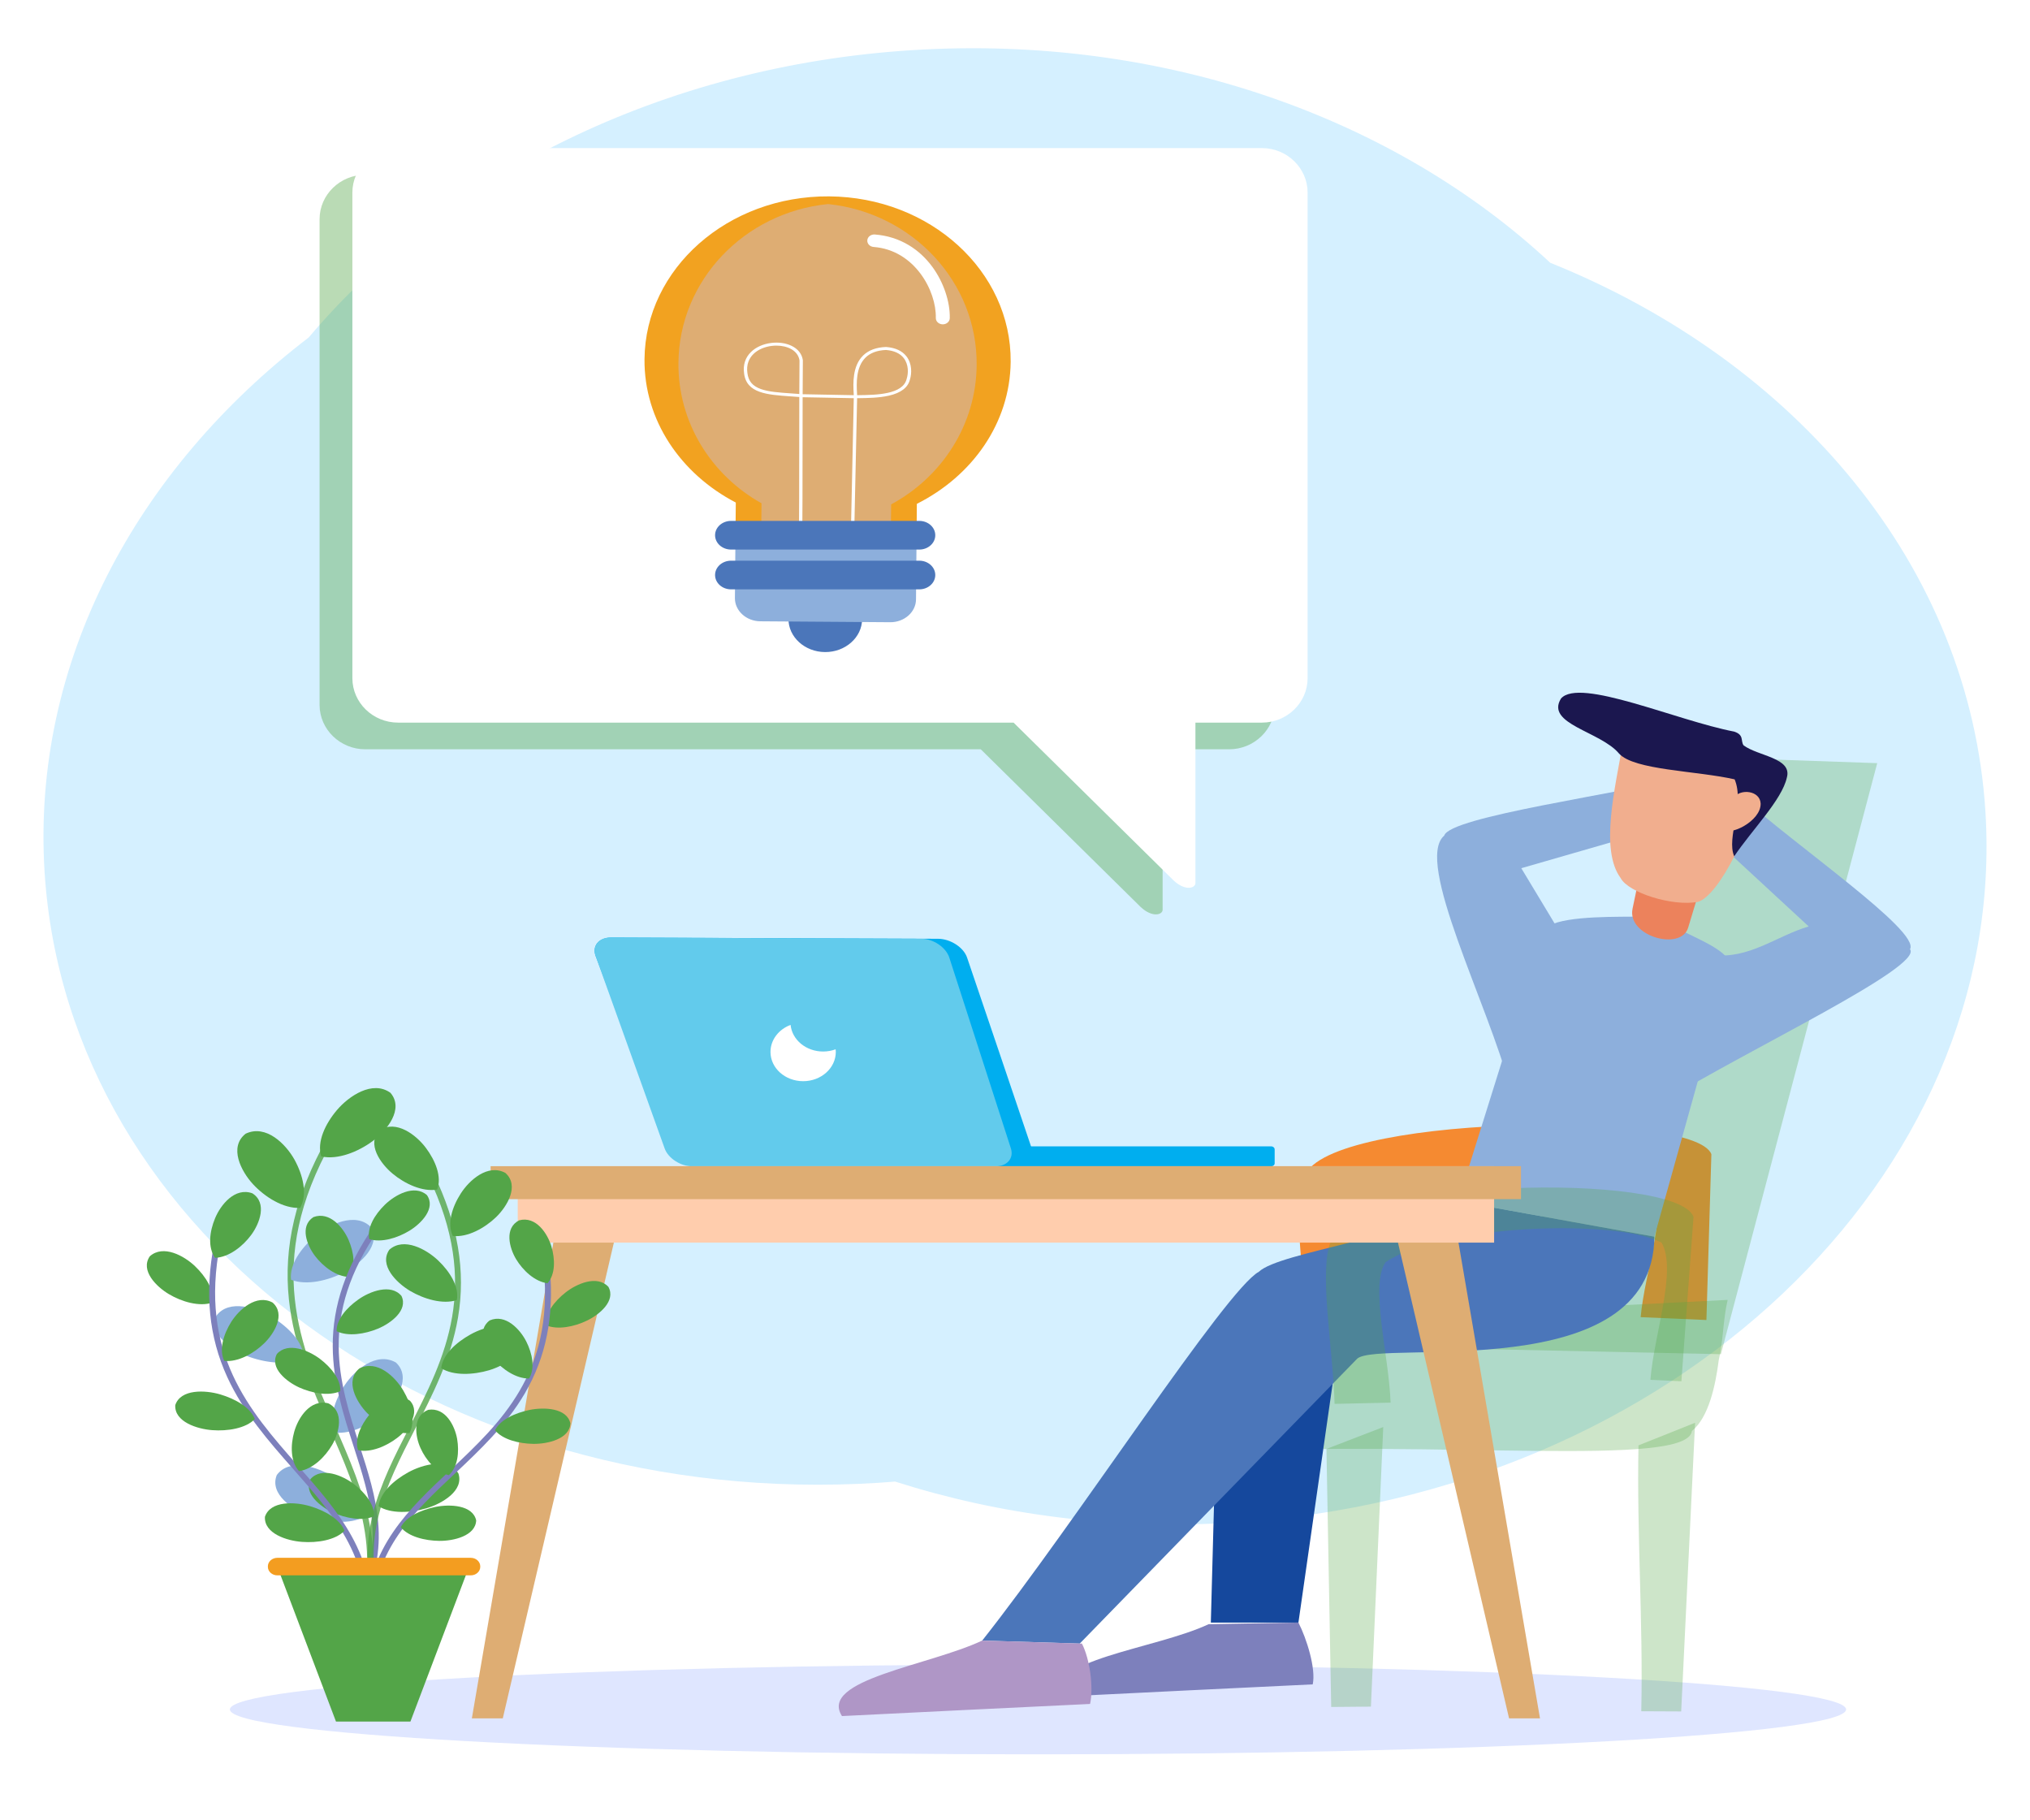 <svg width="473" height="424" viewBox="0 0 473 424" fill="none" xmlns="http://www.w3.org/2000/svg">
<rect x="0" y="0" width="473" height="424" fill="#333333" stroke="none"/>
<g clip-path="url(#clip0_133_95)">
<path d="M473 0H0V424H473V0Z" fill="white"/>
<path d="M212.547 11.683C271.352 7.974 325.164 27.612 361.21 61.214C418.454 84.248 459.025 131.836 462.614 189.076C467.942 274.13 389.609 348.282 287.647 354.694C259.694 356.459 232.877 352.929 208.557 345.154C207.264 345.266 205.971 345.355 204.656 345.445C102.694 351.857 15.734 288.116 10.384 203.084C7.353 154.513 31.606 109.494 71.931 78.618C103.563 41.218 154.165 15.347 212.547 11.683Z" fill="#D5F0FF"/>
<path fill-rule="evenodd" clip-rule="evenodd" d="M173.954 267.066H296.208C296.648 267.066 297.003 267.384 297.003 267.778V271.01C297.003 271.394 296.648 271.711 296.208 271.711H173.954C173.526 271.711 173.159 271.393 173.159 271.01V267.778C173.159 267.384 173.526 267.066 173.954 267.066Z" fill="#00AEEF"/>
<path fill-rule="evenodd" clip-rule="evenodd" d="M142.492 218.407C155.228 218.451 167.94 218.505 180.64 218.56C193.291 218.604 205.929 218.659 218.556 218.703C221.465 218.714 224.533 220.708 225.339 223.096C227.894 230.635 230.436 238.118 232.954 245.536C235.448 252.92 237.929 260.251 240.398 267.548C241.18 269.849 239.469 271.711 236.633 271.711C224.313 271.711 211.98 271.711 199.647 271.711C187.265 271.711 174.871 271.711 162.452 271.711C159.592 271.711 156.561 269.86 155.693 267.57C152.93 260.229 150.143 252.833 147.332 245.382C144.509 237.877 141.661 230.317 138.8 222.735C137.896 220.346 139.558 218.396 142.492 218.407Z" fill="#00AEEF"/>
<path fill-rule="evenodd" clip-rule="evenodd" d="M142.297 218.407C154.434 218.451 166.535 218.505 178.623 218.56C190.675 218.604 202.715 218.659 214.73 218.703C217.505 218.714 220.426 220.708 221.196 223.096C223.641 230.635 226.048 238.118 228.444 245.536C230.828 252.92 233.187 260.251 235.546 267.548C236.279 269.849 234.654 271.711 231.952 271.711C220.218 271.711 208.484 271.711 196.738 271.711C184.943 271.711 173.147 271.711 161.316 271.711C158.59 271.711 155.705 269.86 154.874 267.57C152.246 260.229 149.594 252.833 146.917 245.382C144.228 237.877 141.514 230.317 138.788 222.735C137.933 220.346 139.51 218.396 142.297 218.407Z" fill="#62CBEC"/>
<path fill-rule="evenodd" clip-rule="evenodd" d="M194.709 244.451C194.733 244.648 194.745 244.856 194.745 245.065C194.745 248.823 191.335 251.88 187.142 251.88C182.938 251.88 179.528 248.823 179.528 245.065C179.528 242.227 181.459 239.794 184.209 238.764C184.564 242.249 187.815 244.966 191.787 244.966C192.826 244.966 193.816 244.78 194.709 244.451Z" fill="white"/>
<path d="M241.852 408.7C345.566 408.7 430.15 404.007 430.15 398.243C430.15 392.486 345.566 387.785 241.852 387.785C138.151 387.785 53.567 392.486 53.567 398.243C53.567 404.007 138.151 408.7 241.852 408.7Z" fill="#DFE6FF"/>
<path fill-rule="evenodd" clip-rule="evenodd" d="M318.508 312.121C313.879 312.245 309.298 312.328 304.716 312.453C304.392 299.841 300.782 281.544 303.836 274.616C306.659 259.764 394.826 258.353 398.76 268.891L397.603 307.516L382.284 306.852C383.209 296.189 388.948 281.171 385.061 274.865C373.675 269.223 330.957 270.633 317.258 279.429C313.324 284.698 318.091 301.251 318.508 312.121Z" fill="#F58A31"/>
<path fill-rule="evenodd" clip-rule="evenodd" d="M402.555 302.828C401.445 307.557 401.583 312.162 400.473 316.892C399.732 322.659 398.159 330.21 394.225 333.363C393.16 341.992 336.002 335.479 281.343 338.299L285.647 308.76L402.555 302.828Z" fill="#53A548" fill-opacity="0.29"/>
<path fill-rule="evenodd" clip-rule="evenodd" d="M344.888 314.278L360.809 279.844L395.335 176.333L437.406 177.785L400.982 315.481L344.888 314.278Z" fill="#53A548" fill-opacity="0.29"/>
<path fill-rule="evenodd" clip-rule="evenodd" d="M283.704 327.139L283.102 341.992L282.13 378.003H302.54L313.509 301.417L283.704 327.139Z" fill="#15489D"/>
<path fill-rule="evenodd" clip-rule="evenodd" d="M388.486 226.823L398.945 222.467C407.508 223.546 413.941 218.028 421.438 215.829L394.317 190.771L405.008 184.962C418.337 197.035 447.495 216.907 445.042 221.139C448.189 225.246 406.998 244.662 387.977 256.403L388.486 226.823Z" fill="#8DAFDC"/>
<path fill-rule="evenodd" clip-rule="evenodd" d="M373.074 224.292L362.198 215.082L354.469 202.262L394.317 190.771L396.492 180.274C376.499 185.087 337.807 190.231 336.511 194.67C329.476 200.644 346.786 234 351.923 253.624L373.074 224.292Z" fill="#8DAFDC"/>
<path fill-rule="evenodd" clip-rule="evenodd" d="M380.664 213.547C373.259 213.589 362.151 213.547 359.513 216.7L339.751 279.844L385.477 288.1C391.494 266.609 397.233 246.032 403.25 224.5C402 221.181 395.937 218.94 390.661 216.202C387.329 215.331 383.996 214.418 380.664 213.547Z" fill="#8DAFDC"/>
<path fill-rule="evenodd" clip-rule="evenodd" d="M339.751 279.844L385.478 288.1C385.2 323.198 321.423 311.955 316.24 316.519L251.584 382.898L228.86 382.193C250.612 354.728 285.694 300.38 293.33 296.273C298.236 291.585 329.754 288.224 339.751 279.844Z" fill="#4B76BA"/>
<path fill-rule="evenodd" clip-rule="evenodd" d="M399.408 196.081L384.737 190.853L380.386 211.722C379.091 218.111 391.679 221.637 393.345 216.119L399.408 196.081Z" fill="#EC825C"/>
<path fill-rule="evenodd" clip-rule="evenodd" d="M410.47 179.527L378.165 172.931C376.314 183.676 372.75 197.948 377.61 204.544C379.368 207.946 389.643 211.224 395.613 210.104C400.38 208.817 408.85 192.637 410.47 179.527Z" fill="#F1AE8E"/>
<path fill-rule="evenodd" clip-rule="evenodd" d="M404.175 181.56C395.196 179.528 380.756 179.445 377.239 175.545C372.889 170.359 360.022 168.699 363.725 162.725C368.075 157.788 390.661 167.869 404.083 170.442C406.443 171.23 405.518 172.557 406.258 173.636C409.637 176.167 417.643 176.54 416.347 181.145C415.19 186.373 408.202 193.343 404.083 199.483C402.185 195.168 406.582 187.285 404.175 181.56Z" fill="#1B174F"/>
<path fill-rule="evenodd" clip-rule="evenodd" d="M401.861 193.094C402.555 190.688 403.296 188.281 403.99 185.833C405.471 183.676 410.053 184.133 410.238 187.161C410.377 191.393 402.694 194.919 401.861 193.094Z" fill="#F1AE8E"/>
<path fill-rule="evenodd" clip-rule="evenodd" d="M302.54 378.003L281.621 378.376C269.217 384.226 242.605 386.757 248.066 395.22C267.32 394.266 286.619 393.312 305.873 392.399C306.659 388.706 304.438 381.695 302.54 378.003Z" fill="#7D80BC"/>
<path fill-rule="evenodd" clip-rule="evenodd" d="M252.093 382.898L228.859 382.193C216.456 388.043 190.723 391.32 196.184 399.784C215.484 398.829 234.737 397.875 253.99 396.962C254.824 393.27 253.991 386.591 252.093 382.898Z" fill="#AF96C6"/>
<path fill-rule="evenodd" clip-rule="evenodd" d="M324.015 326.766C319.665 326.849 315.314 326.973 310.964 327.056C310.64 314.444 307.215 296.148 310.084 289.22C312.815 274.367 390.846 272.957 394.595 283.495L391.772 321.788L384.552 321.456C385.385 310.793 390.846 295.817 387.144 289.469C376.36 283.868 335.863 285.279 322.858 294.033C319.109 299.301 323.645 315.855 324.015 326.766Z" fill="#53A548" fill-opacity="0.29"/>
<path fill-rule="evenodd" clip-rule="evenodd" d="M322.303 332.45L309.066 337.553L310.177 397.668L319.433 397.585L322.303 332.45Z" fill="#53A548" fill-opacity="0.29"/>
<path fill-rule="evenodd" clip-rule="evenodd" d="M394.965 331.454L381.775 336.723C381.358 357.342 382.886 378.003 382.423 398.663L391.726 398.705L394.965 331.454Z" fill="#53A548" fill-opacity="0.29"/>
<path fill-rule="evenodd" clip-rule="evenodd" d="M144.444 283.457L129.675 285.164L109.944 400.328H117.151L144.444 283.457Z" fill="#DEAD73"/>
<path fill-rule="evenodd" clip-rule="evenodd" d="M324.329 283.457L339.098 285.164L358.829 400.328H351.621L324.329 283.457Z" fill="#DEAD73"/>
<path d="M348.136 271.678H120.636V289.488H348.136V271.678Z" fill="#FFCDAD"/>
<path d="M354.398 271.678H114.315V279.36H354.398V271.678Z" fill="#DEAD73"/>
<path fill-rule="evenodd" clip-rule="evenodd" d="M57.223 264.119C61.983 261.852 66.603 266.547 68.614 270.152C70.606 273.776 71.701 278.221 69.949 281.399C66.005 281.595 61.724 278.864 58.956 275.883C56.188 272.884 53.261 267.261 57.223 264.119Z" fill="#53A548"/>
<path d="M83.284 380.983L81.984 380.537C89.736 362.374 83.429 347.919 76.751 332.614C72.685 323.294 68.48 313.656 67.32 302.77C66.009 290.456 68.893 278.211 76.138 265.337L77.38 265.899C61.471 294.169 69.898 313.482 78.047 332.16C84.826 347.695 91.228 362.369 83.284 380.983Z" fill="#53A548" fill-opacity="0.8"/>
<path fill-rule="evenodd" clip-rule="evenodd" d="M86.398 285.844C82.793 282.256 76.64 285.237 73.374 288.022C70.128 290.789 67.38 294.627 67.818 298.143C71.442 299.554 76.52 298.322 80.264 296.358C84.008 294.413 88.907 290.021 86.398 285.844Z" fill="#8DAFDC"/>
<path fill-rule="evenodd" clip-rule="evenodd" d="M50.393 306.552C53.36 302.517 59.932 304.659 63.616 306.962C67.3 309.283 70.646 312.71 70.785 316.263C67.44 318.137 62.222 317.566 58.179 316.138C54.157 314.692 48.6 311.014 50.393 306.552Z" fill="#8DAFDC"/>
<path fill-rule="evenodd" clip-rule="evenodd" d="M92.253 317.423C87.712 314.817 82.674 319.173 80.364 322.618C78.034 326.081 76.541 330.437 78.014 333.721C81.937 334.203 86.458 331.794 89.485 329.027C92.512 326.242 95.917 320.851 92.253 317.423Z" fill="#8DAFDC"/>
<path fill-rule="evenodd" clip-rule="evenodd" d="M64.492 343.629C67.459 339.594 74.031 341.737 77.715 344.057C81.4 346.36 84.745 349.806 84.885 353.34C81.539 355.214 76.321 354.661 72.279 353.215C68.256 351.787 62.7 348.092 64.492 343.629Z" fill="#8DAFDC"/>
<path fill-rule="evenodd" clip-rule="evenodd" d="M90.978 254.586C86.776 251.569 81.24 255.389 78.512 258.603C75.803 261.798 73.792 265.993 74.847 269.403C78.691 270.278 83.471 268.314 86.816 265.85C90.162 263.387 94.205 258.353 90.978 254.586Z" fill="#53A548"/>
<path fill-rule="evenodd" clip-rule="evenodd" d="M73.017 283.545C76.821 282.117 79.987 285.991 81.222 288.865C82.456 291.739 82.954 295.184 81.361 297.487C78.334 297.398 75.287 295.059 73.415 292.614C71.543 290.168 69.751 285.687 73.017 283.545Z" fill="#53A548"/>
<path d="M83.917 374.238L82.668 373.688C89.956 360.392 86.286 349.017 82.399 336.974C80.023 329.611 77.567 321.999 77.53 313.614C77.489 304.124 80.646 294.95 87.183 285.571L88.364 286.232C74.084 306.719 78.991 321.923 83.736 336.627C87.699 348.908 91.443 360.509 83.917 374.238Z" fill="#7D80BC"/>
<path fill-rule="evenodd" clip-rule="evenodd" d="M93.549 301.914C91.079 298.951 86.16 300.843 83.472 302.753C80.764 304.664 78.374 307.413 78.434 310.126C81.102 311.429 85.045 310.786 88.052 309.537C91.06 308.287 95.142 305.252 93.549 301.914Z" fill="#53A548"/>
<path fill-rule="evenodd" clip-rule="evenodd" d="M64.514 315.428C67.082 312.554 71.922 314.589 74.55 316.57C77.179 318.57 79.449 321.39 79.29 324.103C76.582 325.317 72.659 324.568 69.711 323.229C66.744 321.872 62.801 318.712 64.514 315.428Z" fill="#53A548"/>
<path fill-rule="evenodd" clip-rule="evenodd" d="M95.54 326.335C92.294 324.068 88.112 327.067 86.081 329.548C84.05 332.03 82.576 335.261 83.433 337.849C86.38 338.474 90.004 336.921 92.533 334.993C95.062 333.065 98.089 329.173 95.54 326.335Z" fill="#53A548"/>
<path fill-rule="evenodd" clip-rule="evenodd" d="M72.36 344.561C74.929 341.669 79.788 343.722 82.417 345.704C85.025 347.703 87.316 350.524 87.136 353.237C84.448 354.451 80.505 353.701 77.558 352.344C74.61 351.006 70.647 347.846 72.36 344.561Z" fill="#53A548"/>
<path fill-rule="evenodd" clip-rule="evenodd" d="M99.463 278.404C96.516 275.833 91.995 278.404 89.665 280.671C87.335 282.938 85.483 286.009 86.041 288.669C88.889 289.579 92.672 288.383 95.421 286.705C98.149 285.045 101.634 281.456 99.463 278.404Z" fill="#53A548"/>
<path fill-rule="evenodd" clip-rule="evenodd" d="M106.806 343.249C104.416 339.554 98.481 341.143 95.096 343.017C91.691 344.892 88.544 347.784 88.226 350.908C91.093 352.711 95.733 352.461 99.378 351.372C103.022 350.283 108.16 347.284 106.806 343.249Z" fill="#53A548"/>
<path fill-rule="evenodd" clip-rule="evenodd" d="M117.759 273.254C113.676 271.022 109.315 274.968 107.344 278.074C105.352 281.18 104.137 285.054 105.511 287.946C108.996 288.303 112.939 286.089 115.568 283.572C118.177 281.055 121.084 276.217 117.759 273.254Z" fill="#53A548"/>
<path d="M88.001 375.446C82.022 358.593 88.523 345.896 95.406 332.453C103.666 316.32 112.207 299.638 99.755 273.931L101.032 273.434C106.714 285.167 108.572 296.143 106.711 306.99C105.066 316.575 100.798 324.911 96.671 332.974C89.904 346.191 83.512 358.675 89.327 375.068L88.001 375.446Z" fill="#53A548" fill-opacity="0.8"/>
<path fill-rule="evenodd" clip-rule="evenodd" d="M90.715 291.141C94.1 288.124 99.378 291.052 102.106 293.658C104.834 296.247 107.025 299.781 106.447 302.87C103.162 303.958 98.741 302.62 95.534 300.727C92.348 298.817 88.246 294.729 90.715 291.141Z" fill="#53A548"/>
<path fill-rule="evenodd" clip-rule="evenodd" d="M121.383 311.099C118.993 307.386 113.059 308.975 109.653 310.867C106.268 312.741 103.122 315.615 102.803 318.739C105.65 320.56 110.31 320.292 113.955 319.221C117.58 318.132 122.717 315.115 121.383 311.099Z" fill="#53A548"/>
<path fill-rule="evenodd" clip-rule="evenodd" d="M83.745 318.793C87.907 316.704 92.109 320.774 93.961 323.934C95.833 327.094 96.888 331.021 95.415 333.859C91.91 334.127 88.066 331.771 85.537 329.182C83.028 326.594 80.3 321.667 83.745 318.793Z" fill="#53A548"/>
<path fill-rule="evenodd" clip-rule="evenodd" d="M88.445 263.293C92.328 260.794 97.008 264.435 99.218 267.399C101.449 270.362 103.002 274.147 101.867 277.128C98.422 277.717 94.299 275.771 91.492 273.433C88.664 271.094 85.358 266.47 88.445 263.293Z" fill="#53A548"/>
<path fill-rule="evenodd" clip-rule="evenodd" d="M141.761 299.793C139.133 296.955 134.333 299.079 131.764 301.114C129.175 303.149 126.965 306.023 127.184 308.719C129.912 309.897 133.835 309.076 136.743 307.666C139.671 306.273 143.554 303.042 141.761 299.793Z" fill="#53A548"/>
<path d="M86.816 375.801L85.425 375.772C85.818 360.474 95.106 351.728 104.94 342.468C116.714 331.382 128.888 319.918 126.75 295.826L128.136 295.727C129.116 306.757 127.201 316.205 122.284 324.61C117.94 332.036 111.843 337.777 105.948 343.328C96.305 352.408 87.196 360.985 86.816 375.801Z" fill="#7D80BC"/>
<path fill-rule="evenodd" clip-rule="evenodd" d="M114.1 307.612C117.804 306.005 121.21 309.719 122.624 312.521C124.037 315.324 124.734 318.751 123.281 321.144C120.254 321.197 117.068 319.001 115.056 316.645C113.025 314.289 110.974 309.915 114.1 307.612Z" fill="#53A548"/>
<path fill-rule="evenodd" clip-rule="evenodd" d="M132.9 331.604C132.103 327.981 126.766 327.784 123.4 328.463C120.054 329.159 116.59 330.712 115.335 333.193C117.107 335.389 120.991 336.335 124.296 336.371C127.602 336.407 132.74 335.228 132.9 331.604Z" fill="#53A548"/>
<path fill-rule="evenodd" clip-rule="evenodd" d="M99.762 328.445C103.805 327.784 105.975 332.176 106.513 335.21C107.031 338.263 106.692 341.726 104.581 343.672C101.654 343.011 99.224 340.137 97.989 337.37C96.735 334.621 96.058 329.926 99.762 328.445Z" fill="#53A548"/>
<path fill-rule="evenodd" clip-rule="evenodd" d="M110.954 354.204C110.157 350.58 104.8 350.384 101.454 351.062C98.109 351.759 94.624 353.312 93.389 355.793C95.162 357.989 99.025 358.935 102.351 358.971C105.657 359.006 110.794 357.828 110.954 354.204Z" fill="#53A548"/>
<path fill-rule="evenodd" clip-rule="evenodd" d="M120.951 284.298C124.894 283.227 127.582 287.387 128.478 290.368C129.355 293.331 129.434 296.83 127.582 298.954C124.595 298.58 121.827 295.955 120.254 293.349C118.68 290.725 117.446 286.119 120.951 284.298Z" fill="#53A548"/>
<path fill-rule="evenodd" clip-rule="evenodd" d="M34.905 292.673C38.031 289.87 42.91 292.566 45.419 294.958C47.949 297.368 50 300.617 49.462 303.473C46.415 304.472 42.333 303.259 39.385 301.509C36.418 299.76 32.634 295.975 34.905 292.673Z" fill="#53A548"/>
<path d="M86.5 378.617L85.112 378.53C86.342 362.698 77.576 352.744 68.295 342.206C62.627 335.77 56.766 329.115 52.959 320.825C48.65 311.442 47.653 301.218 49.911 289.567L51.282 289.78C46.342 315.266 58.057 328.569 69.387 341.433C78.84 352.166 87.768 362.304 86.5 378.617Z" fill="#7D80BC"/>
<path fill-rule="evenodd" clip-rule="evenodd" d="M63.522 303.455C59.758 301.402 55.715 305.061 53.903 307.918C52.09 310.792 50.975 314.38 52.25 317.04C55.456 317.379 59.101 315.326 61.51 312.987C63.92 310.667 66.608 306.186 63.522 303.455Z" fill="#53A548"/>
<path fill-rule="evenodd" clip-rule="evenodd" d="M40.839 327.34C42.094 323.556 47.809 323.823 51.294 324.841C54.799 325.876 58.324 327.858 59.379 330.589C57.248 332.785 53.007 333.445 49.482 333.178C45.957 332.928 40.6 331.232 40.839 327.34Z" fill="#53A548"/>
<path fill-rule="evenodd" clip-rule="evenodd" d="M76.506 326.93C72.264 325.859 69.456 330.339 68.56 333.535C67.664 336.73 67.664 340.461 69.675 342.728C72.881 342.264 75.769 339.408 77.402 336.587C79.035 333.767 80.289 328.822 76.506 326.93Z" fill="#53A548"/>
<path fill-rule="evenodd" clip-rule="evenodd" d="M61.729 353.368C62.984 349.583 68.699 349.851 72.184 350.868C75.689 351.904 79.214 353.885 80.269 356.616C78.139 358.812 73.917 359.473 70.372 359.205C66.847 358.955 61.51 357.259 61.729 353.368Z" fill="#53A548"/>
<path fill-rule="evenodd" clip-rule="evenodd" d="M58.802 277.999C54.719 276.517 51.394 280.712 50.119 283.801C48.825 286.889 48.367 290.602 50.119 293.03C53.345 292.905 56.571 290.352 58.523 287.71C60.495 285.05 62.327 280.248 58.802 277.999Z" fill="#53A548"/>
<path fill-rule="evenodd" clip-rule="evenodd" d="M95.632 401.064L98.141 394.441L109.333 364.897H86.949H64.585L75.777 394.441L78.286 401.064H88.303H95.632Z" fill="#53A548"/>
<path fill-rule="evenodd" clip-rule="evenodd" d="M64.625 362.916H109.692C110.906 362.916 111.902 363.809 111.902 364.898V365.023C111.902 366.111 110.906 367.004 109.692 367.004H64.625C63.41 367.004 62.415 366.112 62.415 365.023V364.898C62.414 363.809 63.41 362.916 64.625 362.916Z" fill="#F39D20"/>
<path fill-rule="evenodd" clip-rule="evenodd" d="M286.386 40.715H85.112C79.248 40.715 74.463 45.365 74.463 51.063V164.214C74.463 169.911 79.248 174.561 85.112 174.561H228.524L265.78 211.301C268.491 213.828 270.814 213.129 270.897 212V174.561H286.386C292.25 174.561 297.035 169.911 297.035 164.213V51.063C297.035 45.365 292.25 40.715 286.386 40.715Z" fill="#53A548" fill-opacity="0.4"/>
<path fill-rule="evenodd" clip-rule="evenodd" d="M294.03 34.499H92.755C86.891 34.499 82.106 39.176 82.106 44.847V157.997C82.106 163.695 86.891 168.345 92.755 168.345H236.167L273.424 205.085C276.135 207.638 278.458 206.94 278.541 205.784V168.345H294.03C299.894 168.345 304.679 163.695 304.679 157.997V44.847C304.679 39.176 299.894 34.499 294.03 34.499Z" fill="white"/>
<path fill-rule="evenodd" clip-rule="evenodd" d="M192.644 105.366C197.361 105.398 201.185 108.883 201.15 113.11L200.873 144.286C200.837 148.513 196.951 151.95 192.225 151.91C187.509 151.878 183.685 148.393 183.72 144.166L183.997 112.99C184.032 108.763 187.919 105.334 192.644 105.366Z" fill="#4B76BA"/>
<path fill-rule="evenodd" clip-rule="evenodd" d="M193.17 45.748C216.725 45.916 235.67 63.17 235.491 84.292C235.358 98.525 226.567 110.889 213.631 117.378L213.559 125.985L171.363 125.681L171.444 117.074C158.623 110.401 150.047 97.918 150.172 83.684C150.359 62.562 169.607 45.58 193.17 45.748Z" fill="#F2A220"/>
<path fill-rule="evenodd" clip-rule="evenodd" d="M207.56 125.897L177.364 125.681L177.435 117.25C165.756 110.713 157.955 98.485 158.08 84.532C158.249 65.248 173.503 49.472 192.948 47.538C212.561 49.576 227.744 65.647 227.566 85.067C227.441 99.021 219.426 111.136 207.64 117.506L207.56 125.897Z" fill="#DEAD73"/>
<path d="M186.927 126.779L186.148 126.773C186.21 119.73 186.215 112.422 186.219 105.354C186.222 101.116 186.224 96.791 186.24 92.488C185.568 92.434 184.905 92.388 184.259 92.344C178.716 91.959 173.928 91.626 173.375 86.974C173.096 85.011 173.66 83.281 175.008 81.978C176.169 80.857 177.849 80.114 179.739 79.888C181.444 79.684 183.113 79.925 184.438 80.566C185.932 81.289 186.84 82.436 187.066 83.884L187.07 83.91L187.07 83.935C187.046 86.543 187.031 89.187 187.021 91.842C190.707 91.913 194.853 91.993 198.931 92.064C198.925 91.916 198.916 91.753 198.907 91.577C198.792 89.385 198.577 85.302 201.1 82.828C202.36 81.593 204.149 80.922 206.42 80.835L206.444 80.834L206.469 80.836C208.627 80.999 210.229 81.742 211.23 83.045C212.536 84.742 212.468 87.012 212.012 88.446C211.559 90.283 209.914 91.537 207.123 92.174C204.812 92.7 202.154 92.733 200.018 92.76C199.915 92.761 199.813 92.762 199.713 92.764L198.989 126.479L198.21 126.466L198.933 92.762C194.854 92.691 190.706 92.611 187.018 92.54C187.003 96.826 187 101.133 186.998 105.355C186.994 112.423 186.989 119.733 186.927 126.779ZM206.428 81.533C204.384 81.616 202.785 82.21 201.676 83.299C199.371 85.559 199.575 89.453 199.685 91.545C199.695 91.733 199.704 91.907 199.711 92.065C199.808 92.064 199.907 92.062 200.007 92.061C204.132 92.01 210.366 91.933 211.253 88.285L211.259 88.263C211.672 86.977 211.743 84.942 210.589 83.441C209.73 82.323 208.33 81.681 206.428 81.533ZM180.905 80.517C180.551 80.517 180.195 80.538 179.842 80.58C176.617 80.966 173.605 83.068 174.148 86.893C174.373 88.786 175.341 89.937 177.287 90.634C179.106 91.285 181.522 91.453 184.319 91.647C184.946 91.691 185.589 91.735 186.242 91.787C186.252 89.158 186.267 86.539 186.29 83.956C185.909 81.612 183.449 80.517 180.905 80.517Z" fill="white"/>
<path fill-rule="evenodd" clip-rule="evenodd" d="M213.56 124.219C213.569 124.338 213.578 124.458 213.569 124.586L213.435 139.643C213.417 142.592 210.707 144.981 207.417 144.957L177.168 144.741C173.887 144.717 171.221 142.288 171.239 139.347L171.373 124.282C171.382 124.163 171.382 124.035 171.391 123.915L213.56 124.219Z" fill="#8DAFDC"/>
<path d="M219.676 75.56C219.664 75.56 219.652 75.56 219.64 75.56C218.742 75.542 218.03 74.875 218.05 74.07C218.205 67.778 213.137 58.27 203.569 57.533C202.674 57.465 202.011 56.759 202.088 55.956C202.164 55.154 202.951 54.56 203.847 54.629C206.723 54.85 209.392 55.691 211.778 57.129C213.873 58.391 215.71 60.085 217.239 62.165C219.839 65.703 221.396 70.289 221.301 74.135C221.282 74.928 220.558 75.56 219.676 75.56Z" fill="white"/>
<path d="M214.199 128.028H170.342C168.284 128.028 166.616 126.533 166.616 124.689C166.616 122.845 168.284 121.35 170.342 121.35H214.199C216.256 121.35 217.924 122.845 217.924 124.689C217.924 126.533 216.257 128.028 214.199 128.028Z" fill="#4B76BA"/>
<path d="M214.199 137.299H170.341C168.284 137.299 166.616 135.804 166.616 133.959C166.616 132.115 168.284 130.62 170.341 130.62H214.199C216.256 130.62 217.924 132.115 217.924 133.959C217.924 135.804 216.257 137.299 214.199 137.299Z" fill="#4B76BA"/>
</g>
<defs>
<clipPath id="clip0_133_95">
<rect width="473" height="424" fill="white"/>
</clipPath>
</defs>
</svg>

